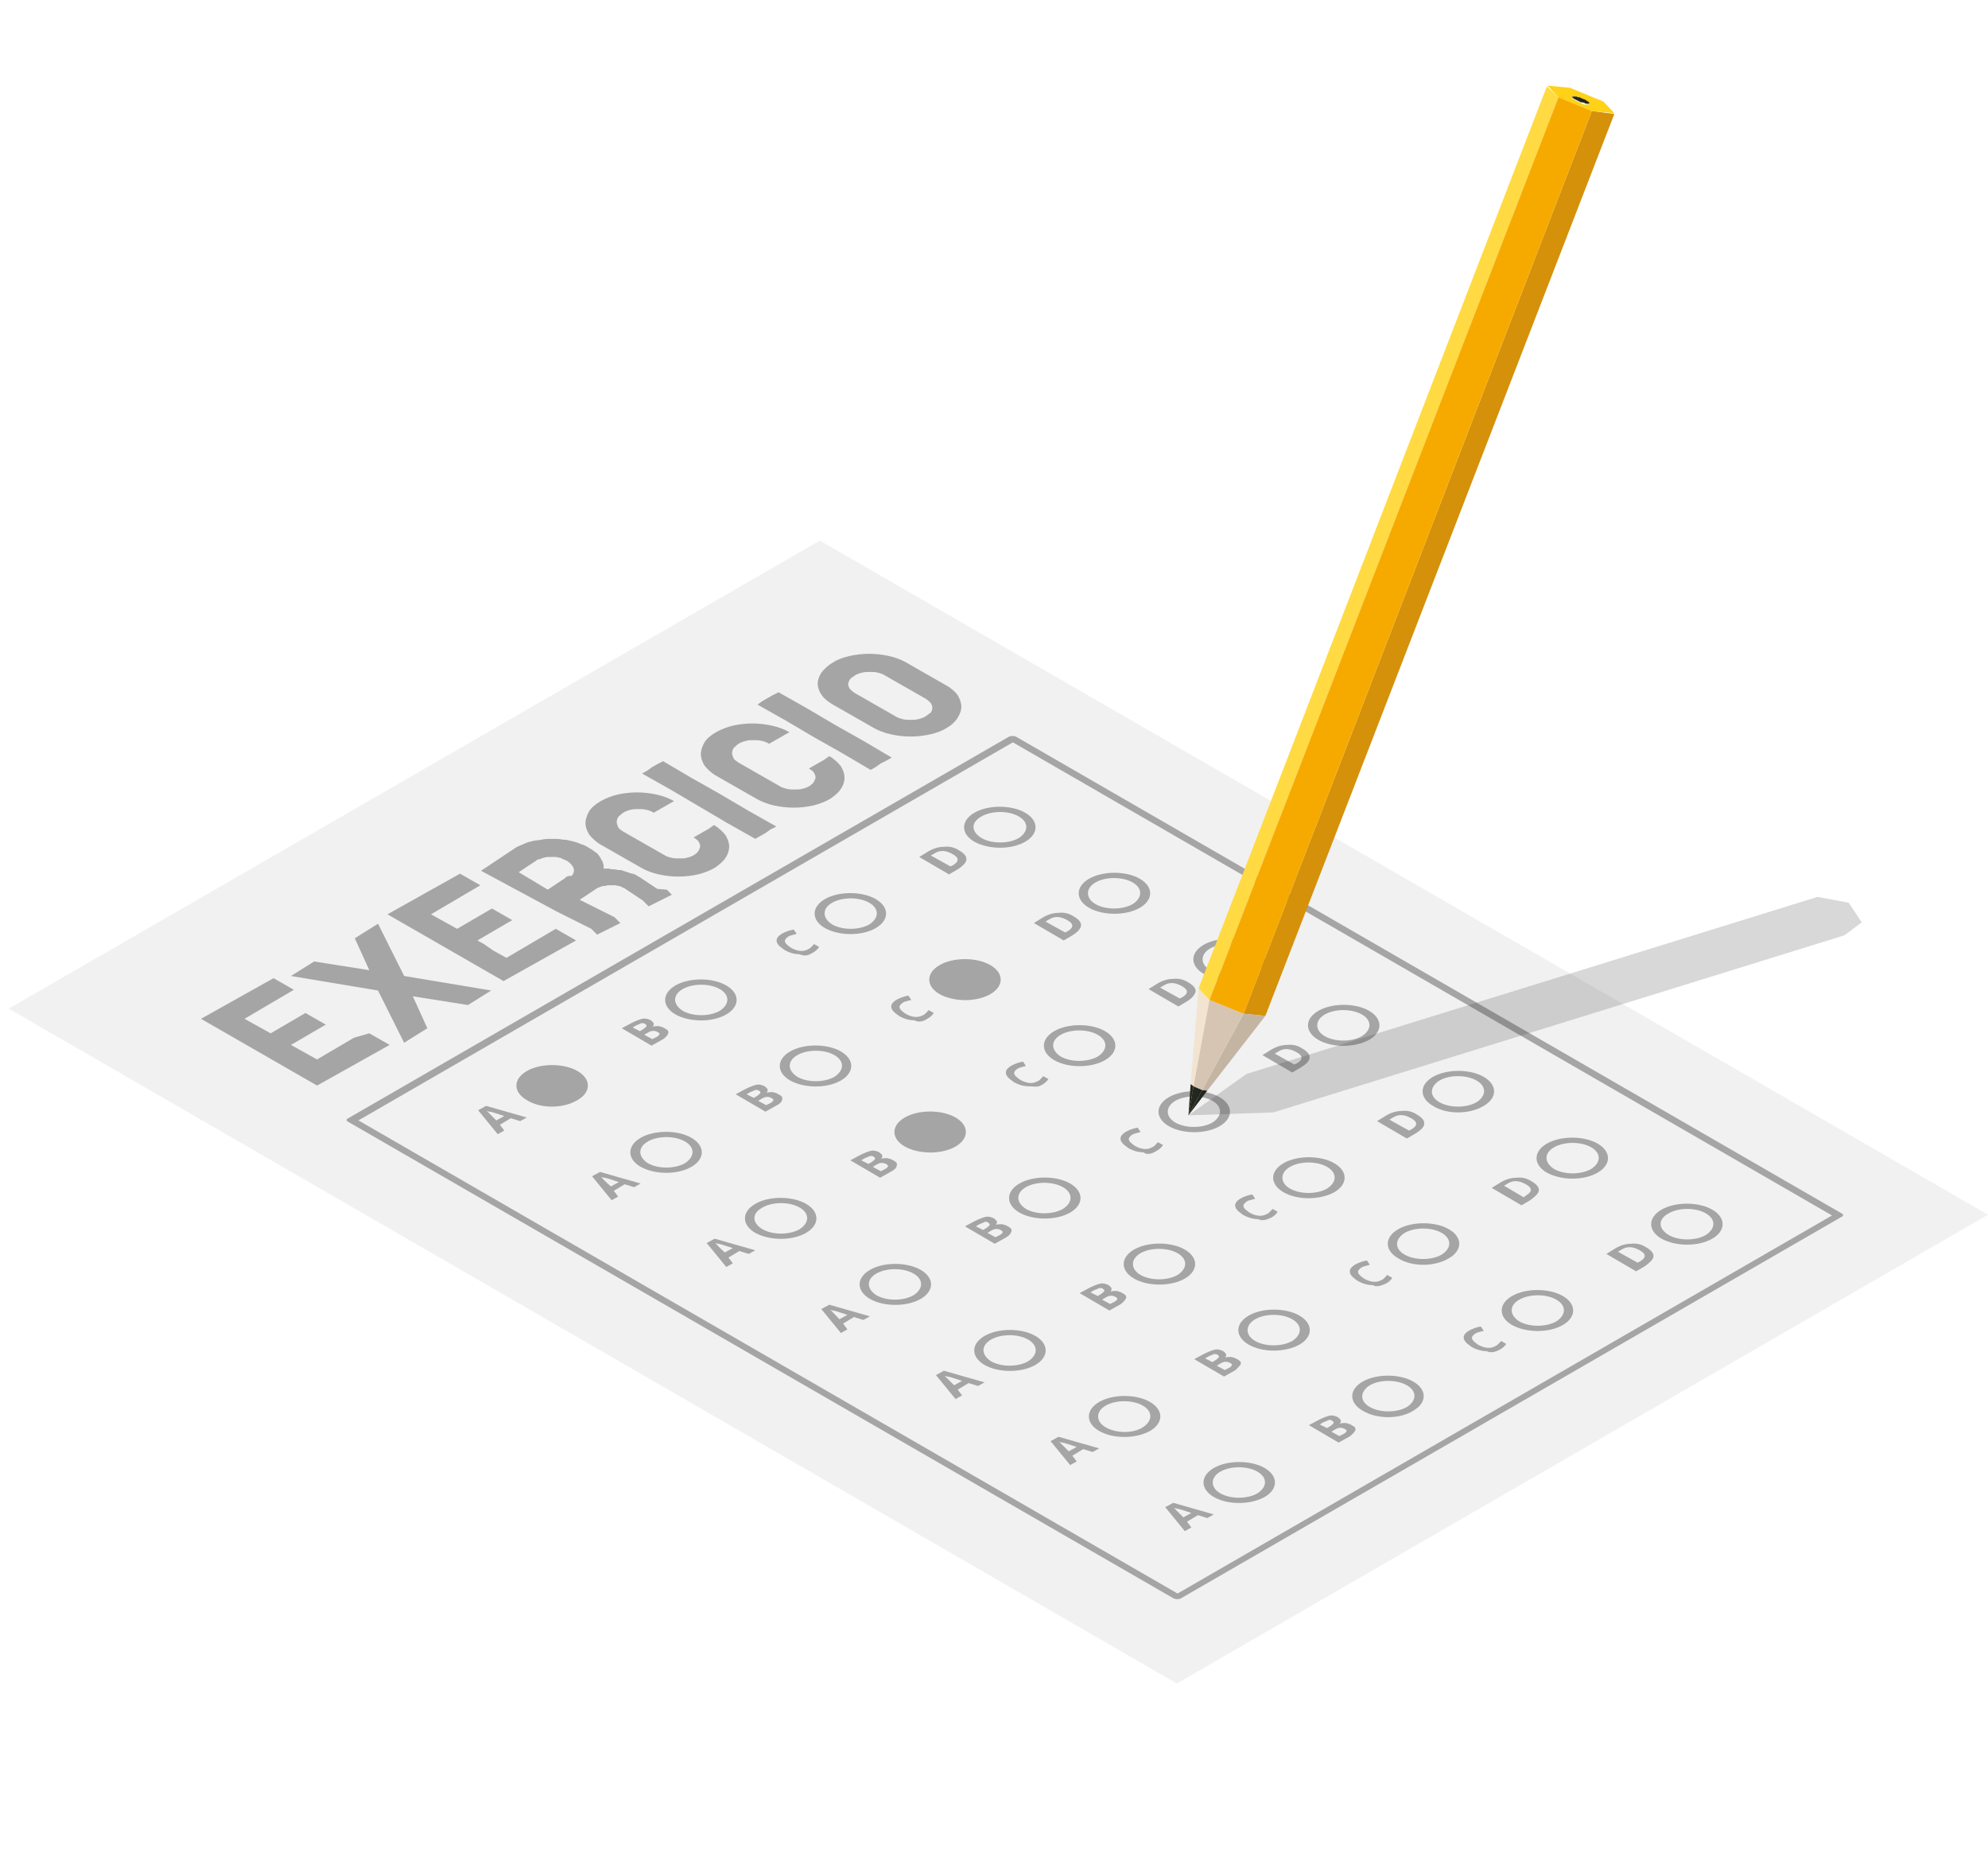 <?xml version="1.0" encoding="utf-8"?>
<!-- Generator: Adobe Illustrator 22.1.0, SVG Export Plug-In . SVG Version: 6.00 Build 0)  -->
<svg version="1.1" id="Layer_1" xmlns="http://www.w3.org/2000/svg" xmlns:xlink="http://www.w3.org/1999/xlink" x="0px" y="0px"
	 viewBox="0 0 274 257" style="enable-background:new 0 0 274 257;" xml:space="preserve">
<style type="text/css">
	.st0{fill:#F1F1F1;}
	.st1{fill:#A5A5A5;}
	.st2{fill:#D5910A;}
	.st3{fill:#FFD117;}
	.st4{fill:#23281E;}
	.st5{fill:#F2E4D1;}
	.st6{fill:#FFDA43;}
	.st7{fill:#C4B5A3;}
	.st8{fill:#D6C5B3;}
	.st9{fill:#F6AA00;}
	.st10{filter:url(#Adobe_OpacityMaskFilter);}
	.st11{filter:url(#Adobe_OpacityMaskFilter_1_);}
	.st12{mask:url(#SVGID_1_);fill:url(#SVGID_2_);}
	.st13{opacity:0.2;fill:#3D3D3D;}
</style>
<g>
	<g>
		<g>
			<g>
				<g>
					<polygon class="st0" points="274,167.4 162.2,232 1.2,139 113,74.5 					"/>
				</g>
				<g>
					<path class="st1" d="M139.1,101.5L48,154.1c-0.3,0.1-0.3,0.4,0,0.5l113.8,65.7c0.3,0.1,0.7,0.1,0.9,0l91.1-52.6
						c0.3-0.1,0.3-0.4,0-0.5L140,101.5C139.8,101.4,139.4,101.4,139.1,101.5z M252.5,167.5l-90.2,52.1L49.4,154.4l90.2-52.1
						L252.5,167.5z"/>
					<path class="st1" d="M79.6,151.6c1.9-1.1,1.9-2.9,0-4c-1.9-1.1-5.1-1.1-7,0c-1.9,1.1-1.9,2.9,0,4
						C74.5,152.8,77.6,152.8,79.6,151.6z"/>
					<path class="st1" d="M68.9,155l1.5-0.9l1.3,0.4l0.9-0.5l-5.6-1.6l-1.1,0.6l2.7,3.3l0.9-0.5L68.9,155z M67.1,153.1
						c0.1,0,0.2,0.1,0.4,0.1c0.2,0,0.8,0.2,2,0.6l-1.1,0.6C67.7,153.7,67.3,153.3,67.1,153.1z"/>
					<path class="st1" d="M100.1,139.8c1.9-1.1,1.9-2.9,0-4c-1.9-1.1-5.1-1.1-7,0c-1.9,1.1-1.9,2.9,0,4
						C95.1,140.9,98.2,140.9,100.1,139.8z M94.1,136.3c1.4-0.8,3.7-0.8,5.1,0c1.4,0.8,1.4,2.1,0,3c-1.4,0.8-3.7,0.8-5.1,0
						C92.7,138.4,92.7,137.1,94.1,136.3z"/>
					<path class="st1" d="M92.1,142.4c0.1-0.3-0.1-0.5-0.5-0.7c-0.3-0.2-0.5-0.2-0.8-0.3c-0.3,0-0.6,0-0.9,0.1l0,0
						c0.2-0.1,0.2-0.3,0.2-0.4c0-0.2-0.2-0.3-0.4-0.5c-0.4-0.2-0.8-0.3-1.2-0.2c-0.4,0.1-0.9,0.3-1.5,0.6l-1.3,0.7l4.1,2.4l1.6-0.9
						C91.7,143,92,142.7,92.1,142.4z M87.2,141.6l0.5-0.3c0.3-0.1,0.5-0.2,0.7-0.3c0.2,0,0.4,0,0.5,0.1c0.2,0.1,0.2,0.2,0.2,0.3
						c0,0.1-0.2,0.2-0.4,0.4l-0.5,0.3L87.2,141.6z M89.9,143.2l-1.1-0.6l0.5-0.3c0.5-0.3,0.9-0.3,1.3-0.1c0.2,0.1,0.3,0.2,0.3,0.3
						c0,0.1-0.2,0.3-0.4,0.4L89.9,143.2z"/>
					<path class="st1" d="M120.7,127.9c1.9-1.1,1.9-2.9,0-4c-1.9-1.1-5.1-1.1-7,0c-1.9,1.1-1.9,2.9,0,4
						C115.7,129,118.8,129,120.7,127.9z M114.7,124.4c1.4-0.8,3.7-0.8,5.1,0c1.4,0.8,1.4,2.1,0,3c-1.4,0.8-3.7,0.8-5.1,0
						C113.3,126.5,113.3,125.2,114.7,124.4z"/>
					<path class="st1" d="M112,131.3c0.4-0.2,0.7-0.5,0.9-0.8l-0.7-0.4c-0.3,0.3-0.5,0.6-0.8,0.7c-0.7,0.4-1.5,0.3-2.4-0.2
						c-0.4-0.3-0.7-0.5-0.8-0.8c-0.1-0.2,0.1-0.5,0.4-0.7c0.2-0.1,0.3-0.2,0.5-0.2c0.2-0.1,0.4-0.1,0.7-0.2l-0.4-0.6
						c-0.6,0.1-1.1,0.3-1.5,0.5c-0.4,0.2-0.7,0.5-0.8,0.7c-0.1,0.3-0.1,0.5,0.1,0.8c0.2,0.3,0.5,0.5,0.9,0.8
						c0.7,0.4,1.4,0.6,2.1,0.6C110.8,131.8,111.4,131.7,112,131.3z"/>
					<path class="st1" d="M141.3,116c1.9-1.1,1.9-2.9,0-4c-1.9-1.1-5.1-1.1-7,0c-1.9,1.1-1.9,2.9,0,4
						C136.3,117.1,139.4,117.1,141.3,116z M135.3,112.5c1.4-0.8,3.7-0.8,5.1,0s1.4,2.1,0,3c-1.4,0.8-3.7,0.8-5.1,0
						C133.8,114.6,133.8,113.3,135.3,112.5z"/>
					<path class="st1" d="M133.2,118.4c0-0.4-0.3-0.8-1-1.2c-0.6-0.4-1.3-0.6-2.1-0.5c-0.7,0-1.4,0.2-2.1,0.6l-1.3,0.8l4.1,2.4
						l1.2-0.7C132.8,119.3,133.2,118.8,133.2,118.4z M128.3,117.9l0.5-0.3c0.8-0.5,1.6-0.4,2.5,0.1c0.9,0.5,0.9,1,0.1,1.5l-0.4,0.2
						L128.3,117.9z"/>
					<path class="st1" d="M95.3,160.8c1.9-1.1,1.9-2.9,0-4c-1.9-1.1-5.1-1.1-7,0c-1.9,1.1-1.9,2.9,0,4
						C90.3,161.9,93.4,161.9,95.3,160.8z M89.3,157.3c1.4-0.8,3.7-0.8,5.1,0c1.4,0.8,1.4,2.1,0,3c-1.4,0.8-3.7,0.8-5.1,0
						C87.9,159.4,87.9,158.1,89.3,157.3z"/>
					<path class="st1" d="M84.6,164.1l1.5-0.9l1.3,0.4l0.9-0.5l-5.6-1.6l-1.1,0.6l2.7,3.3l0.9-0.5L84.6,164.1z M82.9,162.2
						c0.1,0,0.2,0.1,0.4,0.1c0.2,0,0.8,0.2,2,0.6l-1.1,0.6C83.5,162.9,83,162.4,82.9,162.2z"/>
					<path class="st1" d="M115.9,148.9c1.9-1.1,1.9-2.9,0-4c-1.9-1.1-5.1-1.1-7,0c-1.9,1.1-1.9,2.9,0,4
						C110.9,150,114,150,115.9,148.9z M109.9,145.4c1.4-0.8,3.7-0.8,5.1,0c1.4,0.8,1.4,2.1,0,3c-1.4,0.8-3.7,0.8-5.1,0
						C108.5,147.5,108.5,146.2,109.9,145.4z"/>
					<path class="st1" d="M107.8,151.5c0.1-0.3-0.1-0.5-0.5-0.7c-0.3-0.2-0.5-0.2-0.8-0.3c-0.3,0-0.6,0-0.9,0.1l0,0
						c0.2-0.1,0.2-0.3,0.2-0.4c0-0.2-0.2-0.3-0.4-0.5c-0.4-0.2-0.8-0.3-1.2-0.2c-0.4,0.1-0.9,0.3-1.5,0.6l-1.3,0.7l4.1,2.4l1.6-0.9
						C107.5,152.1,107.8,151.8,107.8,151.5z M102.9,150.8l0.5-0.3c0.3-0.1,0.5-0.2,0.7-0.3c0.2,0,0.4,0,0.5,0.1
						c0.2,0.1,0.2,0.2,0.2,0.3c0,0.1-0.2,0.2-0.4,0.4l-0.5,0.3L102.9,150.8z M105.6,152.3l-1.1-0.6l0.5-0.3c0.5-0.3,0.9-0.3,1.3-0.1
						c0.2,0.1,0.3,0.2,0.3,0.3c0,0.1-0.2,0.3-0.4,0.4L105.6,152.3z"/>
					<path class="st1" d="M136.5,137c1.9-1.1,1.9-2.9,0-4c-1.9-1.1-5.1-1.1-7,0c-1.9,1.1-1.9,2.9,0,4
						C131.5,138.1,134.6,138.1,136.5,137z"/>
					<path class="st1" d="M127.8,140.4c0.4-0.2,0.7-0.5,0.9-0.8l-0.7-0.4c-0.3,0.3-0.5,0.6-0.8,0.7c-0.7,0.4-1.5,0.3-2.4-0.2
						c-0.4-0.3-0.7-0.5-0.8-0.8c-0.1-0.2,0.1-0.5,0.4-0.7c0.2-0.1,0.3-0.2,0.5-0.2c0.2-0.1,0.4-0.1,0.7-0.2l-0.4-0.6
						c-0.6,0.1-1.1,0.3-1.5,0.5c-0.4,0.2-0.7,0.5-0.8,0.7c-0.1,0.3-0.1,0.5,0.1,0.8c0.2,0.3,0.5,0.5,0.9,0.8
						c0.7,0.4,1.4,0.6,2.1,0.6C126.6,140.9,127.2,140.8,127.8,140.4z"/>
					<path class="st1" d="M157.1,125.1c1.9-1.1,1.9-2.9,0-4c-1.9-1.1-5.1-1.1-7,0c-1.9,1.1-1.9,2.9,0,4
						C152,126.2,155.2,126.2,157.1,125.1z M151,121.6c1.4-0.8,3.7-0.8,5.1,0c1.4,0.8,1.4,2.1,0,3c-1.4,0.8-3.7,0.8-5.1,0
						C149.6,123.8,149.6,122.4,151,121.6z"/>
					<path class="st1" d="M149,127.5c0-0.4-0.3-0.8-1-1.2c-0.6-0.4-1.3-0.6-2.1-0.5c-0.7,0-1.4,0.2-2.1,0.6l-1.3,0.8l4.1,2.4
						l1.2-0.7C148.6,128.4,149,127.9,149,127.5z M144.1,127l0.5-0.3c0.8-0.5,1.6-0.4,2.5,0.1c0.9,0.5,0.9,1,0.1,1.5l-0.4,0.2
						L144.1,127z"/>
					<path class="st1" d="M111.1,169.9c1.9-1.1,1.9-2.9,0-4c-1.9-1.1-5.1-1.1-7,0c-1.9,1.1-1.9,2.9,0,4
						C106.1,171,109.2,171,111.1,169.9z M105.1,166.4c1.4-0.8,3.7-0.8,5.1,0c1.4,0.8,1.4,2.1,0,3c-1.4,0.8-3.7,0.8-5.1,0
						C103.6,168.5,103.6,167.2,105.1,166.4z"/>
					<path class="st1" d="M100.4,173.3l1.5-0.9l1.3,0.4l0.9-0.5l-5.6-1.6l-1.1,0.6l2.7,3.3l0.9-0.5L100.4,173.3z M98.6,171.3
						c0.1,0,0.2,0.1,0.4,0.1c0.2,0,0.8,0.2,2,0.6l-1.1,0.6C99.2,172,98.8,171.5,98.6,171.3z"/>
					<path class="st1" d="M131.7,158c1.9-1.1,1.9-2.9,0-4c-1.9-1.1-5.1-1.1-7,0c-1.9,1.1-1.9,2.9,0,4
						C126.7,159.1,129.8,159.1,131.7,158z"/>
					<path class="st1" d="M123.6,160.6c0.1-0.3-0.1-0.5-0.5-0.7c-0.3-0.2-0.5-0.2-0.8-0.3c-0.3,0-0.6,0-0.9,0.1l0,0
						c0.2-0.1,0.2-0.3,0.2-0.4c0-0.2-0.2-0.3-0.4-0.5c-0.4-0.2-0.8-0.3-1.2-0.2c-0.4,0.1-0.9,0.3-1.5,0.6l-1.3,0.7l4.1,2.4l1.6-0.9
						C123.3,161.2,123.6,160.9,123.6,160.6z M118.7,159.9l0.5-0.3c0.3-0.1,0.5-0.2,0.7-0.3c0.2,0,0.4,0,0.5,0.1
						c0.2,0.1,0.2,0.2,0.2,0.3c0,0.1-0.2,0.2-0.4,0.4l-0.5,0.3L118.7,159.9z M121.4,161.4l-1.1-0.6l0.5-0.3c0.5-0.3,0.9-0.3,1.3-0.1
						c0.2,0.1,0.3,0.2,0.3,0.3c0,0.1-0.2,0.3-0.4,0.4L121.4,161.4z"/>
					<path class="st1" d="M152.3,146.1c1.9-1.1,1.9-2.9,0-4c-1.9-1.1-5.1-1.1-7,0c-1.9,1.1-1.9,2.9,0,4
						C147.2,147.2,150.4,147.2,152.3,146.1z M146.2,142.6c1.4-0.8,3.7-0.8,5.1,0c1.4,0.8,1.4,2.1,0,3c-1.4,0.8-3.7,0.8-5.1,0
						C144.8,144.7,144.8,143.4,146.2,142.6z"/>
					<path class="st1" d="M143.6,149.5c0.4-0.2,0.7-0.5,0.9-0.8l-0.7-0.4c-0.3,0.3-0.5,0.6-0.8,0.7c-0.7,0.4-1.5,0.3-2.4-0.2
						c-0.4-0.3-0.7-0.5-0.8-0.8c-0.1-0.2,0.1-0.5,0.4-0.7c0.2-0.1,0.3-0.2,0.5-0.2c0.2-0.1,0.4-0.1,0.7-0.2l-0.4-0.6
						c-0.6,0.1-1.1,0.3-1.5,0.5c-0.4,0.2-0.7,0.5-0.8,0.7c-0.1,0.3-0.1,0.5,0.1,0.8c0.2,0.3,0.5,0.5,0.9,0.8
						c0.7,0.4,1.4,0.6,2.1,0.6S143,149.9,143.6,149.5z"/>
					<path class="st1" d="M172.9,134.2c1.9-1.1,1.9-2.9,0-4c-1.9-1.1-5.1-1.1-7,0c-1.9,1.1-1.9,2.9,0,4
						C167.8,135.3,171,135.3,172.9,134.2z M166.8,130.7c1.4-0.8,3.7-0.8,5.1,0c1.4,0.8,1.4,2.1,0,3c-1.4,0.8-3.7,0.8-5.1,0
						C165.4,132.9,165.4,131.5,166.8,130.7z"/>
					<path class="st1" d="M188.7,143.3c1.9-1.1,1.9-2.9,0-4c-1.9-1.1-5.1-1.1-7,0c-1.9,1.1-1.9,2.9,0,4
						C183.6,144.4,186.7,144.4,188.7,143.3z M182.6,139.8c1.4-0.8,3.7-0.8,5.1,0c1.4,0.8,1.4,2.1,0,3c-1.4,0.8-3.7,0.8-5.1,0
						C181.2,142,181.2,140.6,182.6,139.8z"/>
					<path class="st1" d="M164.8,136.6c0-0.4-0.3-0.8-1-1.2c-0.6-0.4-1.3-0.6-2.1-0.5c-0.7,0-1.4,0.2-2.1,0.6l-1.3,0.8l4.1,2.4
						l1.2-0.7C164.4,137.5,164.7,137,164.8,136.6z M159.9,136.1l0.5-0.3c0.8-0.5,1.6-0.4,2.5,0.1c0.9,0.5,0.9,1,0.1,1.5l-0.4,0.2
						L159.9,136.1z"/>
					<path class="st1" d="M126.9,179c1.9-1.1,1.9-2.9,0-4c-1.9-1.1-5.1-1.1-7,0c-1.9,1.1-1.9,2.9,0,4
						C121.8,180.1,125,180.1,126.9,179z M120.8,175.5c1.4-0.8,3.7-0.8,5.1,0c1.4,0.8,1.4,2.1,0,3c-1.4,0.8-3.7,0.8-5.1,0
						C119.4,177.6,119.4,176.3,120.8,175.5z"/>
					<path class="st1" d="M116.2,182.4l1.5-0.9l1.3,0.4l0.9-0.5l-5.6-1.6l-1.1,0.6l2.7,3.3l0.9-0.5L116.2,182.4z M114.4,180.5
						c0.1,0,0.2,0.1,0.4,0.1c0.2,0,0.8,0.2,2,0.6l-1.1,0.6C115,181.1,114.6,180.6,114.4,180.5z"/>
					<path class="st1" d="M147.5,167.1c1.9-1.1,1.9-2.9,0-4c-1.9-1.1-5.1-1.1-7,0s-1.9,2.9,0,4C142.4,168.2,145.6,168.2,147.5,167.1
						z M141.4,163.6c1.4-0.8,3.7-0.8,5.1,0c1.4,0.8,1.4,2.1,0,3c-1.4,0.8-3.7,0.8-5.1,0C140,165.7,140,164.4,141.4,163.6z"/>
					<path class="st1" d="M139.4,169.7c0.1-0.3-0.1-0.5-0.5-0.7c-0.3-0.2-0.5-0.2-0.8-0.3c-0.3,0-0.6,0-0.9,0.1l0,0
						c0.2-0.1,0.2-0.3,0.2-0.4c0-0.2-0.2-0.3-0.4-0.5c-0.4-0.2-0.8-0.3-1.2-0.2c-0.4,0.1-0.9,0.3-1.5,0.6l-1.3,0.7l4.1,2.4l1.6-0.9
						C139.1,170.3,139.3,170,139.4,169.7z M134.5,169l0.5-0.3c0.3-0.1,0.5-0.2,0.7-0.3s0.4,0,0.5,0.1c0.2,0.1,0.2,0.2,0.2,0.3
						c0,0.1-0.2,0.2-0.4,0.4l-0.5,0.3L134.5,169z M137.2,170.5l-1.1-0.6l0.5-0.3c0.5-0.3,0.9-0.3,1.3-0.1c0.2,0.1,0.3,0.2,0.3,0.3
						c0,0.1-0.2,0.3-0.4,0.4L137.2,170.5z"/>
					<path class="st1" d="M168.1,155.2c1.9-1.1,1.9-2.9,0-4c-1.9-1.1-5.1-1.1-7,0c-1.9,1.1-1.9,2.9,0,4
						C163,156.3,166.2,156.3,168.1,155.2z M162,151.7c1.4-0.8,3.7-0.8,5.1,0c1.4,0.8,1.4,2.1,0,3c-1.4,0.8-3.7,0.8-5.1,0
						C160.6,153.9,160.6,152.5,162,151.7z"/>
					<path class="st1" d="M159.4,158.6c0.4-0.2,0.7-0.5,0.9-0.8l-0.7-0.4c-0.3,0.3-0.5,0.6-0.8,0.7c-0.7,0.4-1.5,0.3-2.4-0.2
						c-0.4-0.3-0.7-0.5-0.8-0.8c-0.1-0.2,0.1-0.5,0.4-0.7c0.2-0.1,0.3-0.2,0.5-0.2c0.2-0.1,0.4-0.1,0.7-0.2l-0.4-0.6
						c-0.6,0.1-1.1,0.3-1.5,0.5c-0.4,0.2-0.7,0.5-0.8,0.7c-0.1,0.3-0.1,0.5,0.1,0.8c0.2,0.3,0.5,0.5,0.9,0.8
						c0.7,0.4,1.4,0.6,2.1,0.6C158.1,159.2,158.8,159,159.4,158.6z"/>
					<path class="st1" d="M180.5,145.7c0-0.4-0.3-0.8-1-1.2c-0.6-0.4-1.3-0.6-2.1-0.5c-0.7,0-1.4,0.2-2.1,0.6l-1.3,0.8l4.1,2.4
						l1.2-0.7C180.1,146.6,180.5,146.2,180.5,145.7z M175.7,145.2l0.5-0.3c0.8-0.5,1.6-0.4,2.5,0.1c0.9,0.5,0.9,1,0.1,1.5l-0.4,0.2
						L175.7,145.2z"/>
					<path class="st1" d="M142.7,188.1c1.9-1.1,1.9-2.9,0-4c-1.9-1.1-5.1-1.1-7,0c-1.9,1.1-1.9,2.9,0,4
						C137.6,189.2,140.8,189.2,142.7,188.1z M136.6,184.6c1.4-0.8,3.7-0.8,5.1,0c1.4,0.8,1.4,2.1,0,3c-1.4,0.8-3.7,0.8-5.1,0
						C135.2,186.7,135.2,185.4,136.6,184.6z"/>
					<path class="st1" d="M163.3,176.2c1.9-1.1,1.9-2.9,0-4c-1.9-1.1-5.1-1.1-7,0c-1.9,1.1-1.9,2.9,0,4
						C158.2,177.3,161.4,177.3,163.3,176.2z M157.2,172.7c1.4-0.8,3.7-0.8,5.1,0c1.4,0.8,1.4,2.1,0,3c-1.4,0.8-3.7,0.8-5.1,0
						C155.8,174.9,155.8,173.5,157.2,172.7z"/>
					<path class="st1" d="M132,191.5l1.5-0.9l1.3,0.4l0.9-0.5l-5.6-1.6l-1.1,0.6l2.7,3.3l0.9-0.5L132,191.5z M130.2,189.6
						c0.1,0,0.2,0.1,0.4,0.1c0.2,0,0.8,0.2,2,0.6l-1.1,0.6C130.8,190.2,130.4,189.8,130.2,189.6z"/>
					<path class="st1" d="M155.2,178.9c0.1-0.3-0.1-0.5-0.5-0.7c-0.3-0.2-0.5-0.2-0.8-0.3c-0.3,0-0.6,0-0.9,0.1l0,0
						c0.2-0.1,0.2-0.3,0.2-0.4c0-0.2-0.2-0.3-0.4-0.5c-0.4-0.2-0.8-0.3-1.2-0.2c-0.4,0.1-0.9,0.3-1.5,0.6l-1.3,0.7l4.1,2.4l1.6-0.9
						C154.9,179.4,155.1,179.1,155.2,178.9z M150.3,178.1l0.5-0.3c0.3-0.1,0.5-0.2,0.7-0.3c0.2,0,0.4,0,0.5,0.1
						c0.2,0.1,0.2,0.2,0.2,0.3c0,0.1-0.2,0.2-0.4,0.4l-0.5,0.3L150.3,178.1z M153,179.7l-1.1-0.6l0.5-0.3c0.5-0.3,0.9-0.3,1.3-0.1
						c0.2,0.1,0.3,0.2,0.3,0.3c0,0.1-0.2,0.3-0.4,0.4L153,179.7z"/>
					<path class="st1" d="M183.9,164.3c1.9-1.1,1.9-2.9,0-4c-1.9-1.1-5.1-1.1-7,0c-1.9,1.1-1.9,2.9,0,4
						C178.8,165.4,181.9,165.4,183.9,164.3z M177.8,160.8c1.4-0.8,3.7-0.8,5.1,0c1.4,0.8,1.4,2.1,0,3c-1.4,0.8-3.7,0.8-5.1,0
						C176.4,163,176.4,161.6,177.8,160.8z"/>
					<path class="st1" d="M175.2,167.8c0.4-0.2,0.7-0.5,0.9-0.8l-0.7-0.4c-0.3,0.3-0.5,0.6-0.8,0.7c-0.7,0.4-1.5,0.3-2.4-0.2
						c-0.4-0.3-0.7-0.5-0.8-0.8c-0.1-0.2,0.1-0.5,0.4-0.7c0.2-0.1,0.3-0.2,0.5-0.2c0.2-0.1,0.4-0.1,0.7-0.2l-0.4-0.6
						c-0.6,0.1-1.1,0.3-1.5,0.5c-0.4,0.2-0.7,0.5-0.8,0.7c-0.1,0.3-0.1,0.5,0.1,0.8c0.2,0.3,0.5,0.5,0.9,0.8
						c0.7,0.4,1.4,0.6,2.1,0.6C173.9,168.3,174.6,168.1,175.2,167.8z"/>
					<path class="st1" d="M204.5,152.4c1.9-1.1,1.9-2.9,0-4c-1.9-1.1-5.1-1.1-7,0c-1.9,1.1-1.9,2.9,0,4
						C199.4,153.6,202.5,153.6,204.5,152.4z M198.4,148.9c1.4-0.8,3.7-0.8,5.1,0c1.4,0.8,1.4,2.1,0,3c-1.4,0.8-3.7,0.8-5.1,0
						C197,151.1,197,149.8,198.4,148.9z"/>
					<path class="st1" d="M220.2,161.6c1.9-1.1,1.9-2.9,0-4c-1.9-1.1-5.1-1.1-7,0c-1.9,1.1-1.9,2.9,0,4
						C215.2,162.7,218.3,162.7,220.2,161.6z M214.2,158.1c1.4-0.8,3.7-0.8,5.1,0c1.4,0.8,1.4,2.1,0,3c-1.4,0.8-3.7,0.8-5.1,0
						C212.8,160.2,212.8,158.9,214.2,158.1z"/>
					<path class="st1" d="M174.3,206.3c1.9-1.1,1.9-2.9,0-4c-1.9-1.1-5.1-1.1-7,0c-1.9,1.1-1.9,2.9,0,4
						C169.2,207.4,172.3,207.4,174.3,206.3z M168.2,202.8c1.4-0.8,3.7-0.8,5.1,0c1.4,0.8,1.4,2.1,0,3c-1.4,0.8-3.7,0.8-5.1,0
						C166.8,205,166.8,203.6,168.2,202.8z"/>
					<path class="st1" d="M196.3,154.8c0-0.4-0.3-0.8-1-1.2c-0.6-0.4-1.3-0.6-2.1-0.5c-0.7,0-1.4,0.2-2.1,0.6l-1.3,0.8l4.1,2.4
						l1.2-0.7C195.9,155.7,196.3,155.3,196.3,154.8z M191.5,154.3l0.5-0.3c0.8-0.5,1.6-0.4,2.5,0.1c0.9,0.5,0.9,1,0.1,1.5l-0.4,0.2
						L191.5,154.3z"/>
					<path class="st1" d="M158.5,197.2c1.9-1.1,1.9-2.9,0-4c-1.9-1.1-5.1-1.1-7,0c-1.9,1.1-1.9,2.9,0,4
						C153.4,198.3,156.5,198.3,158.5,197.2z M152.4,193.7c1.4-0.8,3.7-0.8,5.1,0c1.4,0.8,1.4,2.1,0,3s-3.7,0.8-5.1,0
						C151,195.9,151,194.5,152.4,193.7z"/>
					<path class="st1" d="M147.8,200.6l1.5-0.9l1.3,0.4l0.9-0.5l-5.6-1.6l-1.1,0.6l2.7,3.3l0.9-0.5L147.8,200.6z M146,198.7
						c0.1,0,0.2,0.1,0.4,0.1c0.2,0,0.8,0.2,2,0.6l-1.1,0.6C146.6,199.3,146.2,198.9,146,198.7z"/>
					<path class="st1" d="M179.1,185.3c1.9-1.1,1.9-2.9,0-4c-1.9-1.1-5.1-1.1-7,0s-1.9,2.9,0,4C174,186.4,177.1,186.4,179.1,185.3z
						 M173,181.8c1.4-0.8,3.7-0.8,5.1,0c1.4,0.8,1.4,2.1,0,3c-1.4,0.8-3.7,0.8-5.1,0C171.6,184,171.6,182.6,173,181.8z"/>
					<path class="st1" d="M171,188c0.1-0.3-0.1-0.5-0.5-0.7c-0.3-0.2-0.5-0.2-0.8-0.3c-0.3,0-0.6,0-0.9,0.1l0,0
						c0.2-0.1,0.2-0.3,0.2-0.4c0-0.2-0.2-0.3-0.4-0.5c-0.4-0.2-0.8-0.3-1.2-0.2c-0.4,0.1-0.9,0.3-1.5,0.6l-1.3,0.7l4.1,2.4l1.6-0.9
						C170.6,188.5,170.9,188.2,171,188z M166.1,187.2l0.5-0.3c0.3-0.1,0.5-0.2,0.7-0.3c0.2,0,0.4,0,0.5,0.1c0.2,0.1,0.2,0.2,0.2,0.3
						c0,0.1-0.2,0.2-0.4,0.4l-0.5,0.3L166.1,187.2z M168.8,188.8l-1.1-0.6l0.5-0.3c0.5-0.3,0.9-0.3,1.3-0.1c0.2,0.1,0.3,0.2,0.3,0.3
						c0,0.1-0.2,0.3-0.4,0.4L168.8,188.8z"/>
					<path class="st1" d="M199.7,173.4c1.9-1.1,1.9-2.9,0-4c-1.9-1.1-5.1-1.1-7,0c-1.9,1.1-1.9,2.9,0,4
						C194.6,174.6,197.7,174.6,199.7,173.4z M193.6,169.9c1.4-0.8,3.7-0.8,5.1,0c1.4,0.8,1.4,2.1,0,3c-1.4,0.8-3.7,0.8-5.1,0
						C192.2,172.1,192.2,170.8,193.6,169.9z"/>
					<path class="st1" d="M191,176.9c0.4-0.2,0.7-0.5,0.9-0.8l-0.7-0.4c-0.3,0.3-0.5,0.6-0.8,0.7c-0.7,0.4-1.5,0.3-2.4-0.2
						c-0.4-0.3-0.7-0.5-0.8-0.8c-0.1-0.2,0.1-0.5,0.4-0.7c0.2-0.1,0.3-0.2,0.5-0.2c0.2-0.1,0.4-0.1,0.7-0.2l-0.4-0.6
						c-0.6,0.1-1.1,0.3-1.5,0.5c-0.4,0.2-0.7,0.5-0.8,0.7c-0.1,0.3-0.1,0.5,0.1,0.8c0.2,0.3,0.5,0.5,0.9,0.8
						c0.7,0.4,1.4,0.6,2.1,0.6C189.7,177.4,190.3,177.2,191,176.9z"/>
					<path class="st1" d="M212.1,164c0-0.4-0.3-0.8-1-1.2c-0.6-0.4-1.3-0.6-2.1-0.5c-0.7,0-1.4,0.2-2.1,0.6l-1.3,0.8l4.1,2.4
						l1.2-0.7C211.7,164.8,212.1,164.4,212.1,164z M207.3,163.4l0.5-0.3c0.8-0.5,1.6-0.4,2.5,0.1c0.9,0.5,0.9,1,0.1,1.5L210,165
						L207.3,163.4z"/>
					<path class="st1" d="M163.6,209.7l1.5-0.9l1.3,0.4l0.9-0.5l-5.6-1.6l-1.1,0.6l2.7,3.3l0.9-0.5L163.6,209.7z M161.8,207.8
						c0.1,0,0.2,0.1,0.4,0.1c0.2,0,0.8,0.2,2,0.6l-1.1,0.6C162.4,208.4,162,208,161.8,207.8z"/>
					<path class="st1" d="M194.8,194.4c1.9-1.1,1.9-2.9,0-4c-1.9-1.1-5.1-1.1-7,0c-1.9,1.1-1.9,2.9,0,4
						C189.8,195.6,192.9,195.6,194.8,194.4z M188.8,190.9c1.4-0.8,3.7-0.8,5.1,0c1.4,0.8,1.4,2.1,0,3c-1.4,0.8-3.7,0.8-5.1,0
						C187.4,193.1,187.4,191.8,188.8,190.9z"/>
					<path class="st1" d="M186.8,197.1c0.1-0.3-0.1-0.5-0.5-0.7c-0.3-0.2-0.5-0.2-0.8-0.3c-0.3,0-0.6,0-0.9,0.1l0,0
						c0.2-0.1,0.2-0.3,0.2-0.4c0-0.2-0.2-0.3-0.4-0.5c-0.4-0.2-0.8-0.3-1.2-0.2c-0.4,0.1-0.9,0.3-1.5,0.6l-1.3,0.7l4.1,2.4l1.6-0.9
						C186.4,197.6,186.7,197.4,186.8,197.1z M181.9,196.3l0.5-0.3c0.3-0.1,0.5-0.2,0.7-0.3s0.4,0,0.5,0.1c0.2,0.1,0.2,0.2,0.2,0.3
						c0,0.1-0.2,0.2-0.4,0.4l-0.5,0.3L181.9,196.3z M184.6,197.9l-1.1-0.6l0.5-0.3c0.5-0.3,0.9-0.3,1.3-0.1c0.2,0.1,0.3,0.2,0.3,0.3
						c0,0.1-0.2,0.3-0.4,0.4L184.6,197.9z"/>
					<path class="st1" d="M215.4,182.6c1.9-1.1,1.9-2.9,0-4c-1.9-1.1-5.1-1.1-7,0c-1.9,1.1-1.9,2.9,0,4
						C210.4,183.7,213.5,183.7,215.4,182.6z M209.4,179.1c1.4-0.8,3.7-0.8,5.1,0c1.4,0.8,1.4,2.1,0,3c-1.4,0.8-3.7,0.8-5.1,0
						C208,181.2,208,179.9,209.4,179.1z"/>
					<path class="st1" d="M206.7,186c0.4-0.2,0.7-0.5,0.9-0.8l-0.7-0.4c-0.3,0.3-0.5,0.6-0.8,0.7c-0.7,0.4-1.5,0.3-2.4-0.2
						c-0.4-0.3-0.7-0.5-0.8-0.8c-0.1-0.2,0.1-0.5,0.4-0.7c0.2-0.1,0.3-0.2,0.5-0.2c0.2-0.1,0.4-0.1,0.7-0.2l-0.4-0.6
						c-0.6,0.1-1.1,0.3-1.5,0.5c-0.4,0.2-0.7,0.5-0.8,0.7c-0.1,0.3-0.1,0.5,0.1,0.8c0.2,0.3,0.5,0.5,0.9,0.8
						c0.7,0.4,1.4,0.6,2.1,0.6C205.5,186.5,206.1,186.3,206.7,186z"/>
					<path class="st1" d="M236,170.7c1.9-1.1,1.9-2.9,0-4c-1.9-1.1-5.1-1.1-7,0c-1.9,1.1-1.9,2.9,0,4
						C231,171.8,234.1,171.8,236,170.7z M230,167.2c1.4-0.8,3.7-0.8,5.1,0c1.4,0.8,1.4,2.1,0,3c-1.4,0.8-3.7,0.8-5.1,0
						C228.5,169.3,228.5,168,230,167.2z"/>
					<path class="st1" d="M227.9,173.1c0-0.4-0.3-0.8-1-1.2c-0.6-0.4-1.3-0.6-2.1-0.5c-0.7,0-1.4,0.2-2.1,0.6l-1.3,0.8l4.1,2.4
						l1.2-0.7C227.5,173.9,227.9,173.5,227.9,173.1z M223,172.5l0.5-0.3c0.8-0.5,1.6-0.4,2.5,0.1c0.9,0.5,0.9,1,0.1,1.5l-0.4,0.2
						L223,172.5z"/>
				</g>
			</g>
		</g>
	</g>
	<g>
		<polygon class="st2" points="171.4,139.7 174.4,140 222.5,15.7 219.4,15.3 		"/>
		<path class="st3" d="M219.4,15.3l3.1,0.3l-1.5-1.6l-4.6-1.9l-3.1-0.3l1.5,1.6L219.4,15.3z M216.7,13.3L216.7,13.3l0.2,0l0.2,0
			l0.2,0l0.2,0.1l0.2,0.1l0.2,0.1l0.2,0.1l0.2,0.1l0.2,0.1l0.2,0.1l0.1,0.1l0.1,0.1l0.1,0.1l0,0.1l0,0l-0.1,0l-0.1,0l-0.1,0l-0.2,0
			l-0.2,0l-0.2-0.1l-0.2-0.1l-0.2-0.1l-0.2-0.1l-0.2-0.1l-0.2-0.1l-0.2-0.1l-0.1-0.1l-0.1-0.1L216.7,13.3L216.7,13.3L216.7,13.3z"/>
		<polygon class="st4" points="216.7,13.4 216.8,13.5 216.9,13.6 217.1,13.7 217.3,13.8 217.5,13.9 217.7,14 217.9,14.1 218.1,14.1 
			218.4,14.2 218.6,14.3 218.7,14.3 218.9,14.3 219,14.3 219,14.3 219.1,14.2 219,14.2 219,14.1 218.9,14 218.7,13.9 218.6,13.8 
			218.4,13.7 218.1,13.6 217.9,13.5 217.7,13.4 217.5,13.4 217.3,13.3 217.1,13.3 216.9,13.3 216.8,13.3 216.7,13.3 216.7,13.3 
			216.7,13.4 		"/>
		<polygon class="st5" points="166.7,137.8 165.2,136.2 164.1,149.4 164.5,149.7 		"/>
		<polygon class="st6" points="214.8,13.4 213.2,11.9 165.2,136.2 166.7,137.8 		"/>
		<polygon class="st4" points="164.1,149.4 163.8,153.7 164.5,149.7 		"/>
		<polygon class="st4" points="165.7,150.2 163.8,153.7 166.4,150.3 		"/>
		<polygon class="st4" points="164.5,149.7 163.8,153.7 163.8,153.7 163.8,153.7 163.8,153.7 163.8,153.7 163.8,153.7 163.8,153.7 
			163.8,153.7 163.8,153.7 165.7,150.2 		"/>
		<polygon class="st7" points="165.7,150.2 166.4,150.3 174.4,140 171.4,139.7 		"/>
		<polygon class="st8" points="166.7,137.8 164.5,149.7 165.7,150.2 171.4,139.7 		"/>
		<polygon class="st9" points="219.4,15.3 214.8,13.4 166.7,137.8 171.4,139.7 		"/>
		<defs>
			<filter id="Adobe_OpacityMaskFilter" filterUnits="userSpaceOnUse" x="163.8" y="123.6" width="92.9" height="30.1">
				<feFlood  style="flood-color:white;flood-opacity:1" result="back"/>
				<feBlend  in="SourceGraphic" in2="back" mode="normal"/>
			</filter>
		</defs>
		<mask maskUnits="userSpaceOnUse" x="163.8" y="123.6" width="92.9" height="30.1" id="SVGID_1_">
			<g class="st10">
				<defs>
					<filter id="Adobe_OpacityMaskFilter_1_" filterUnits="userSpaceOnUse" x="163.8" y="123.6" width="92.9" height="30.1">
						<feFlood  style="flood-color:white;flood-opacity:1" result="back"/>
						<feBlend  in="SourceGraphic" in2="back" mode="normal"/>
					</filter>
				</defs>
				<mask maskUnits="userSpaceOnUse" x="163.8" y="123.6" width="92.9" height="30.1" id="SVGID_1_">
					<g class="st11">
					</g>
				</mask>
				<linearGradient id="SVGID_2_" gradientUnits="userSpaceOnUse" x1="163.782" y1="138.668" x2="256.647" y2="138.668">
					<stop  offset="0" style="stop-color:#FFFFFF"/>
					<stop  offset="0.188" style="stop-color:#FBFBFB"/>
					<stop  offset="0.364" style="stop-color:#F0F0F0"/>
					<stop  offset="0.535" style="stop-color:#DDDDDD"/>
					<stop  offset="0.703" style="stop-color:#C2C2C2"/>
					<stop  offset="0.868" style="stop-color:#A1A1A1"/>
					<stop  offset="1" style="stop-color:#808080"/>
				</linearGradient>
				<polygon class="st12" points="163.8,153.7 171.8,148 250.5,123.6 254.8,124.4 256.6,127.1 254.2,128.9 175.5,153.3 				"/>
			</g>
		</mask>
		<polygon class="st13" points="163.8,153.7 171.8,148 250.5,123.6 254.8,124.4 256.6,127.1 254.2,128.9 175.5,153.3 		"/>
	</g>
</g>
<g>
	<path class="st1" d="M50.9,142.4l0.7,0.4l0.7,0.4l0.7,0.4l0.7,0.4l-2.5,1.4l-2.5,1.4l-2.5,1.4l-2.5,1.4l-4-2.3l-4-2.3l-4-2.3
		l-4-2.3l2.5-1.4l2.5-1.4l2.5-1.4l2.5-1.4l0.7,0.4l0.7,0.4l0.7,0.4l0.7,0.4l-1.7,1l-1.7,1l-1.7,1l-1.7,1l0.9,0.5l0.9,0.5l0.9,0.5
		l0.9,0.5l1.2-0.7l1.2-0.7l1.2-0.7l1.2-0.7l0.7,0.4l0.7,0.4l0.7,0.4l0.7,0.4l-1.2,0.7l-1.2,0.7l-1.2,0.7l-1.2,0.7l0.9,0.5l0.9,0.5
		l0.9,0.5l0.9,0.5l1.7-1l1.7-1l1.7-1L50.9,142.4z"/>
	<path class="st1" d="M90.6,122.5l-0.3-0.2l-0.3-0.2l-0.3-0.2l-0.3-0.2l-0.3-0.2l-0.3-0.2l-0.3-0.2l-0.3-0.2
		c-0.2-0.1-0.4-0.2-0.5-0.3c-0.2-0.1-0.4-0.2-0.6-0.2c-0.2-0.1-0.4-0.1-0.6-0.2c-0.2-0.1-0.4-0.1-0.6-0.2c-0.2-0.1-0.4-0.1-0.6-0.1
		c-0.2,0-0.4-0.1-0.7-0.1c-0.2,0-0.4,0-0.7-0.1c-0.2,0-0.5,0-0.7,0c0-0.1,0-0.3,0-0.4c0-0.1-0.1-0.3-0.1-0.4c0-0.1-0.1-0.3-0.2-0.4
		c-0.1-0.1-0.1-0.3-0.2-0.4c-0.1-0.1-0.2-0.2-0.3-0.4c-0.1-0.1-0.2-0.2-0.4-0.3c-0.1-0.1-0.3-0.2-0.4-0.3c-0.2-0.1-0.3-0.2-0.5-0.3
		c-0.3-0.2-0.7-0.4-1.1-0.5c-0.4-0.2-0.8-0.3-1.2-0.4c-0.4-0.1-0.9-0.2-1.3-0.2c-0.4-0.1-0.9-0.1-1.4-0.1c-0.5,0-0.9,0-1.4,0.1
		c-0.4,0.1-0.9,0.1-1.3,0.2c-0.4,0.1-0.8,0.2-1.2,0.4c-0.4,0.2-0.8,0.3-1.1,0.5l-0.6,0.4l-0.6,0.4l-0.6,0.4l-0.6,0.4l-0.6,0.4
		l-0.6,0.4l-0.6,0.4l-0.6,0.4l1.3,0.7l1.3,0.7l1.3,0.7l1.3,0.7l1.3,0.7l1.3,0.7l1.3,0.7l1.3,0.7l0.6,0.3l0.6,0.3l0.6,0.3l0.6,0.3
		l0.6,0.3l0.6,0.3l0.6,0.3l0.6,0.3l0.1,0.1l0.1,0.1l0.1,0.1l0.1,0.1l0.1,0.1l0.1,0.1l0.1,0.1l0.1,0.1l0.4-0.2l0.4-0.2l0.4-0.2
		l0.4-0.2l0.4-0.2l0.4-0.2l0.4-0.2l0.4-0.2l-0.1-0.1l-0.1-0.1l-0.1-0.1l-0.1-0.1l-0.1-0.1l-0.1-0.1l-0.1-0.1l-0.1-0.1l-0.6-0.3
		l-0.6-0.3l-0.6-0.3l-0.6-0.3l-0.6-0.3l-0.6-0.3l-0.6-0.3l-0.6-0.3l0.3-0.2l0.3-0.2l0.3-0.2l0.3-0.2l0.3-0.2l0.3-0.2l0.3-0.2
		l0.3-0.2c0,0,0,0,0,0c0,0,0,0,0,0c0,0,0,0,0,0c0,0,0,0,0,0c0,0,0,0,0,0c0,0,0,0,0,0c0,0,0,0,0,0c0,0,0,0,0,0
		c0.1-0.1,0.3-0.1,0.5-0.2c0.2-0.1,0.3-0.1,0.5-0.1c0.2,0,0.3-0.1,0.5-0.1s0.4,0,0.5,0c0.2,0,0.4,0,0.5,0c0.2,0,0.3,0.1,0.5,0.1
		c0.2,0,0.3,0.1,0.5,0.2c0.2,0.1,0.3,0.1,0.4,0.2l0.3,0.2l0.3,0.2l0.3,0.2l0.3,0.2l0.3,0.2l0.3,0.2l0.3,0.2l0.3,0.2l0.1,0.1l0.1,0.1
		l0.1,0.1l0.1,0.1l0.1,0.1l0.1,0.1l0.1,0.1l0.1,0.1l0.4-0.2l0.4-0.2l0.4-0.2l0.4-0.2l0.4-0.2l0.4-0.2l0.4-0.2l0.4-0.2l-0.1-0.1
		l-0.1-0.1l-0.1-0.1l-0.1-0.1l-0.1-0.1l-0.1-0.1l-0.1-0.1L90.6,122.5z M78,120.9C78,120.9,78,120.9,78,120.9
		C78,120.9,77.9,120.9,78,120.9C77.9,120.9,77.9,120.9,78,120.9C77.9,120.9,77.9,120.9,78,120.9c-0.1,0-0.1,0.1-0.1,0.1c0,0,0,0,0,0
		c0,0,0,0,0,0c0,0,0,0,0,0l-0.3,0.2l-0.3,0.2l-0.3,0.2l-0.3,0.2l-0.3,0.2l-0.3,0.2l-0.3,0.2l-0.3,0.2l-0.5-0.3l-0.5-0.3l-0.5-0.3
		l-0.5-0.3l-0.5-0.3l-0.5-0.3l-0.5-0.3l-0.5-0.3l0.3-0.2l0.3-0.2l0.3-0.2l0.3-0.2l0.3-0.2l0.3-0.2l0.3-0.2l0.3-0.2
		c0.1-0.1,0.3-0.2,0.5-0.2c0.2-0.1,0.3-0.1,0.5-0.2c0.2,0,0.4-0.1,0.5-0.1c0.2,0,0.4,0,0.6,0c0.2,0,0.4,0,0.6,0
		c0.2,0,0.4,0.1,0.5,0.1c0.2,0,0.3,0.1,0.5,0.2c0.2,0.1,0.3,0.1,0.5,0.2c0.1,0.1,0.3,0.2,0.4,0.3c0.1,0.1,0.2,0.2,0.3,0.3
		c0.1,0.1,0.1,0.2,0.2,0.3c0,0.1,0.1,0.2,0.1,0.3c0,0.1,0,0.2,0,0.3c0,0.1-0.1,0.2-0.1,0.3c-0.1,0.1-0.1,0.2-0.2,0.3
		C78.2,120.7,78.1,120.8,78,120.9z"/>
	<path class="st1" d="M67.7,136.5l-0.8,0.5l-0.8,0.5l-0.8,0.5l-0.8,0.5l-1.9-0.3l-1.9-0.3l-1.9-0.3l-1.9-0.3l0.5,1.1l0.5,1.1
		l0.5,1.1l0.5,1.1l-0.8,0.5l-0.8,0.5l-0.8,0.5l-0.8,0.5l-0.9-1.8l-0.9-1.8l-0.9-1.8l-0.9-1.8l-3-0.5l-3-0.5l-3-0.5l-3-0.5l0.8-0.5
		l0.8-0.5l0.8-0.5l0.8-0.5l1.9,0.3l1.9,0.3l1.9,0.3l1.9,0.3l-0.5-1.1l-0.5-1.1l-0.5-1.1l-0.5-1.1l0.8-0.5l0.8-0.5l0.8-0.5l0.8-0.5
		l0.9,1.8l0.9,1.8l0.9,1.8l0.9,1.8l3,0.5l3,0.5l3,0.5L67.7,136.5z"/>
	<path class="st1" d="M76.6,128l0.7,0.4l0.7,0.4l0.7,0.4l0.7,0.4l-2.5,1.4l-2.5,1.4l-2.5,1.4l-2.5,1.4l-4-2.3l-4-2.3l-4-2.3l-4-2.3
		l2.5-1.4l2.5-1.4l2.5-1.4l2.5-1.4l0.7,0.4l0.7,0.4l0.7,0.4l0.7,0.4l-1.7,1l-1.7,1l-1.7,1l-1.7,1l0.9,0.5l0.9,0.5l0.9,0.5l0.9,0.5
		l1.2-0.7l1.2-0.7l1.2-0.7l1.2-0.7l0.7,0.4l0.7,0.4l0.7,0.4l0.7,0.4l-1.2,0.7l-1.2,0.7l-1.2,0.7l-1.2,0.7l0.9,0.5L68,131l0.9,0.5
		l0.9,0.5l1.7-1l1.7-1l1.7-1L76.6,128z"/>
	<path class="st1" d="M98.4,113.7c0.7,0.4,1.2,0.9,1.6,1.4c0.3,0.5,0.5,1,0.5,1.6c0,0.5-0.2,1.1-0.5,1.5c-0.3,0.5-0.9,1-1.5,1.4
		c-0.7,0.4-1.5,0.7-2.3,0.9c-0.9,0.2-1.8,0.3-2.7,0.3c-0.9,0-1.8-0.1-2.7-0.3c-0.9-0.2-1.7-0.5-2.4-0.9l-1.4-0.8l-1.4-0.8l-1.4-0.8
		l-1.4-0.8c-0.7-0.4-1.2-0.9-1.6-1.4c-0.3-0.5-0.5-1-0.5-1.6c0-0.5,0.2-1.1,0.5-1.6c0.3-0.5,0.9-1,1.6-1.4c0.7-0.4,1.5-0.7,2.3-0.9
		c0.9-0.2,1.8-0.3,2.7-0.3c0.9,0,1.8,0.1,2.7,0.3c0.9,0.2,1.7,0.5,2.4,0.9l-0.7,0.4l-0.7,0.4l-0.7,0.4l-0.7,0.4
		c-0.3-0.2-0.6-0.3-1-0.4c-0.4-0.1-0.7-0.1-1.1-0.1c-0.4,0-0.8,0-1.1,0.1c-0.4,0.1-0.7,0.2-1,0.4c-0.3,0.2-0.5,0.4-0.7,0.6
		c-0.1,0.2-0.2,0.4-0.2,0.7c0,0.2,0.1,0.4,0.2,0.7c0.1,0.2,0.4,0.4,0.7,0.6l1.4,0.8l1.4,0.8l1.4,0.8l1.4,0.8c0.3,0.2,0.6,0.3,1,0.4
		c0.4,0.1,0.7,0.1,1.1,0.1c0.4,0,0.8,0,1.1-0.1c0.4-0.1,0.7-0.2,1-0.4c0.3-0.2,0.5-0.4,0.6-0.6c0.1-0.2,0.2-0.4,0.2-0.6
		c0-0.2-0.1-0.4-0.2-0.6c-0.1-0.2-0.4-0.4-0.7-0.6l0.7-0.4l0.7-0.4l0.7-0.4L98.4,113.7z"/>
	<polygon class="st1" points="91.4,104.9 95.3,107.2 99.2,109.4 103.1,111.7 107,113.9 106.2,114.3 105.5,114.8 104.8,115.2 
		104.1,115.6 100.2,113.4 96.3,111.1 92.4,108.8 88.5,106.6 89.2,106.2 89.9,105.7 90.6,105.3 	"/>
	<path class="st1" d="M114.3,104.2c0.7,0.4,1.2,0.9,1.6,1.4c0.3,0.5,0.5,1,0.5,1.6c0,0.5-0.2,1.1-0.5,1.5c-0.3,0.5-0.9,1-1.5,1.4
		c-0.7,0.4-1.5,0.7-2.3,0.9c-0.9,0.2-1.8,0.3-2.7,0.3c-0.9,0-1.8-0.1-2.7-0.3c-0.9-0.2-1.7-0.5-2.4-0.9l-1.4-0.8l-1.4-0.8l-1.4-0.8
		l-1.4-0.8c-0.7-0.4-1.2-0.9-1.6-1.4c-0.3-0.5-0.5-1-0.5-1.6c0-0.5,0.2-1.1,0.5-1.6c0.3-0.5,0.9-1,1.6-1.4c0.7-0.4,1.5-0.7,2.3-0.9
		c0.9-0.2,1.8-0.3,2.7-0.3s1.8,0.1,2.7,0.3c0.9,0.2,1.7,0.5,2.4,0.9l-0.7,0.4l-0.7,0.4l-0.7,0.4l-0.7,0.4c-0.3-0.2-0.6-0.3-1-0.4
		c-0.4-0.1-0.7-0.1-1.1-0.1c-0.4,0-0.8,0-1.1,0.1c-0.4,0.1-0.7,0.2-1,0.4c-0.3,0.2-0.5,0.4-0.7,0.6c-0.1,0.2-0.2,0.4-0.2,0.7
		c0,0.2,0.1,0.4,0.2,0.7c0.1,0.2,0.4,0.4,0.7,0.6l1.4,0.8l1.4,0.8l1.4,0.8l1.4,0.8c0.3,0.2,0.6,0.3,1,0.4c0.4,0.1,0.7,0.1,1.1,0.1
		c0.4,0,0.8,0,1.1-0.1c0.4-0.1,0.7-0.2,1-0.4c0.3-0.2,0.5-0.4,0.6-0.6c0.1-0.2,0.2-0.4,0.2-0.6c0-0.2-0.1-0.4-0.2-0.6
		c-0.1-0.2-0.4-0.4-0.7-0.6l0.7-0.4l0.7-0.4l0.7-0.4L114.3,104.2z"/>
	<polygon class="st1" points="107.3,95.4 111.2,97.6 115.1,99.9 119,102.1 122.9,104.4 122.2,104.8 121.4,105.2 120.7,105.7 
		120,106.1 116.1,103.8 112.2,101.6 108.3,99.3 104.4,97.1 105.1,96.6 105.8,96.2 106.5,95.8 	"/>
	<path class="st1" d="M127.6,98.7c-0.3,0.2-0.6,0.3-1,0.4c-0.4,0.1-0.7,0.1-1.1,0.1c-0.4,0-0.8,0-1.1-0.1c-0.4-0.1-0.7-0.2-1-0.4
		l-1.4-0.8l-1.4-0.8l-1.4-0.8l-1.4-0.8c-0.3-0.2-0.5-0.4-0.7-0.6c-0.1-0.2-0.2-0.4-0.2-0.6c0-0.2,0.1-0.4,0.2-0.6
		c0.1-0.2,0.4-0.4,0.7-0.6s0.6-0.3,1-0.4c0.4-0.1,0.7-0.1,1.1-0.1c0.4,0,0.8,0,1.1,0.1c0.4,0.1,0.7,0.2,1,0.4l1.4,0.8l1.4,0.8
		l1.4,0.8l1.4,0.8c0.3,0.2,0.5,0.4,0.7,0.6c0.1,0.2,0.2,0.4,0.2,0.7c0,0.2-0.1,0.4-0.2,0.6C128.1,98.3,127.9,98.5,127.6,98.7z
		 M130.5,94.5l-1.4-0.8l-1.4-0.8l-1.4-0.8l-1.4-0.8c-0.7-0.4-1.5-0.7-2.4-0.9c-0.9-0.2-1.8-0.3-2.7-0.3c-0.9,0-1.8,0.1-2.7,0.3
		c-0.9,0.2-1.7,0.5-2.3,0.9c-0.7,0.4-1.2,0.9-1.6,1.4c-0.3,0.5-0.5,1-0.5,1.5c0,0.5,0.2,1.1,0.5,1.5c0.3,0.5,0.9,1,1.6,1.4l1.4,0.8
		l1.4,0.8l1.4,0.8l1.4,0.8c0.7,0.4,1.5,0.7,2.4,0.9c0.9,0.2,1.8,0.3,2.7,0.3c0.9,0,1.8-0.1,2.7-0.3c0.9-0.2,1.7-0.5,2.3-0.9
		c0.7-0.4,1.2-0.9,1.5-1.4c0.3-0.5,0.5-1,0.5-1.5c0-0.5-0.2-1.1-0.5-1.6C131.7,95.4,131.2,94.9,130.5,94.5z"/>
</g>
</svg>
